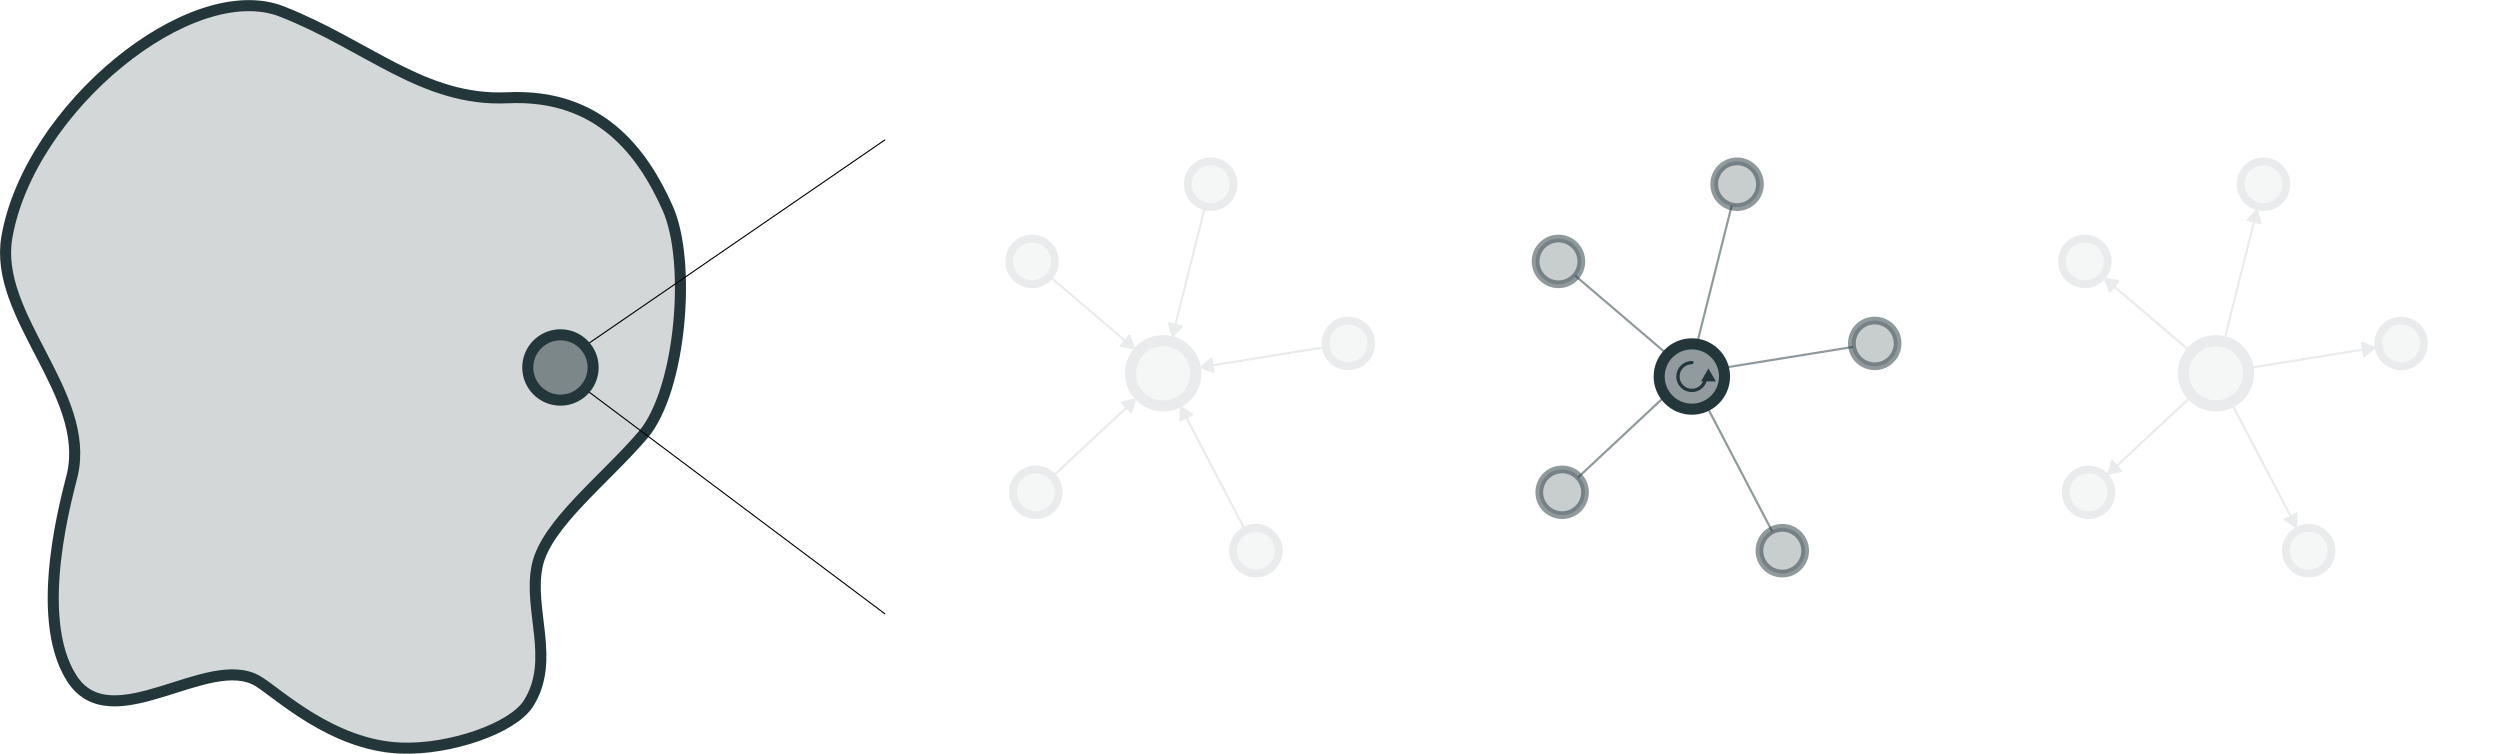 <?xml version="1.0" encoding="UTF-8" standalone="no"?>
<!-- Created with Inkscape (http://www.inkscape.org/) -->

<svg
   width="225.92mm"
   height="68.115mm"
   viewBox="0 0 225.92 68.115"
   version="1.1"
   id="svg1"
   inkscape:version="1.3.2 (091e20ef0f, 2023-11-25, custom)"
   sodipodi:docname="ac.svg"
   xmlns:inkscape="http://www.inkscape.org/namespaces/inkscape"
   xmlns:sodipodi="http://sodipodi.sourceforge.net/DTD/sodipodi-0.dtd"
   xmlns="http://www.w3.org/2000/svg"
   xmlns:svg="http://www.w3.org/2000/svg">
  <sodipodi:namedview
     id="namedview1"
     pagecolor="#ffffff"
     bordercolor="#999999"
     borderopacity="1"
     inkscape:showpageshadow="2"
     inkscape:pageopacity="0"
     inkscape:pagecheckerboard="0"
     inkscape:deskcolor="#d1d1d1"
     inkscape:document-units="mm"
     inkscape:zoom="2.0520917"
     inkscape:cx="640.56592"
     inkscape:cy="-37.279036"
     inkscape:window-width="3840"
     inkscape:window-height="2045"
     inkscape:window-x="0"
     inkscape:window-y="0"
     inkscape:window-maximized="1"
     inkscape:current-layer="layer1" />
  <defs
     id="defs1">
    <inkscape:path-effect
       effect="spiro"
       id="path-effect15"
       is_visible="true"
       lpeversion="1" />
    <inkscape:path-effect
       effect="spiro"
       id="path-effect14"
       is_visible="true"
       lpeversion="1" />
    <inkscape:path-effect
       effect="fillet_chamfer"
       id="path-effect13"
       is_visible="true"
       lpeversion="1"
       nodesatellites_param="F,0,0,1,0,0,0,1 @ F,0,0,1,0,0,0,1 @ F,0,0,1,0,0,0,1 @ F,0,0,1,0,0,0,1"
       radius="0"
       unit="px"
       method="auto"
       mode="F"
       chamfer_steps="1"
       flexible="false"
       use_knot_distance="true"
       apply_no_radius="true"
       apply_with_radius="true"
       only_selected="false"
       hide_knots="false" />
    <linearGradient
       id="swatch3"
       inkscape:swatch="solid">
      <stop
         style="stop-color:#23373b;stop-opacity:1;"
         offset="0"
         id="stop3" />
    </linearGradient>
  </defs>
  <g
     inkscape:label="Layer 1"
     inkscape:groupmode="layer"
     id="layer1"
     transform="translate(-9.749,-15.341)">
    <path
       style="fill:#23373b;fill-opacity:0.2;stroke:#23373b;stroke-width:1;stroke-linecap:round;stroke-linejoin:round;stroke-dasharray:none;stroke-opacity:1"
       d="m 35.226,16.383 c 7.762,3.048 12.794,8.147 20.387,7.793 8.323,-0.388 12.23,4.938 14.481,9.994 2.151,4.832 1.207,16.44 -2.242,20.478 -3.448,4.038 -8.758,8.067 -9.555,11.809 -0.849,3.983 1.695,8.553 -0.801,12.468 -1.432,2.246 -7.121,4.204 -11.563,4.018 C 39.765,82.686 34.881,77.998 33.08,76.908 28.574,74.178 19.817,82.274 16.221,76.619 12.625,70.964 15.933,59.8 16.29,58.227 17.962,50.874 9.134,43.912 10.37,36.782 12.395,25.094 27.03,13.164 35.226,16.383 Z"
       id="path2"
       sodipodi:nodetypes="ssssssssssss" />
    <path
       style="opacity:1;fill:none;fill-opacity:0.2;stroke:#000000;stroke-width:0.1;stroke-linecap:round;stroke-linejoin:round;stroke-dasharray:none;stroke-opacity:1"
       d="M 62.615,46.602 89.706,27.991"
       id="path4" />
    <path
       style="opacity:1;fill:none;fill-opacity:0.2;stroke:#000000;stroke-width:0.1;stroke-linecap:round;stroke-linejoin:round;stroke-dasharray:none;stroke-opacity:1"
       d="M 62.615,50.495 89.706,70.804"
       id="path5"
       sodipodi:nodetypes="cc" />
    <circle
       style="fill:#23373b;fill-opacity:0.499;stroke:#23373b;stroke-width:1;stroke-linecap:round;stroke-linejoin:round;stroke-dasharray:none;stroke-opacity:1"
       id="path3"
       cx="60.395"
       cy="48.549"
       r="2.953" />
    <g
       id="g13"
       transform="translate(0,0.525)"
       style="opacity:0.1">
      <circle
         style="fill:#23373b;fill-opacity:0.499;stroke:#23373b;stroke-width:1;stroke-linecap:round;stroke-linejoin:round;stroke-dasharray:none;stroke-opacity:1"
         id="path3-5"
         cx="114.863"
         cy="48.549"
         r="2.953" />
      <circle
         style="fill:#23373b;fill-opacity:0.499;stroke:#23373b;stroke-width:0.7;stroke-linecap:round;stroke-linejoin:round;stroke-dasharray:none;stroke-opacity:1"
         id="path3-5-2"
         cx="103.017"
         cy="38.44"
         r="2.067" />
      <circle
         style="fill:#23373b;fill-opacity:0.499;stroke:#23373b;stroke-width:0.7;stroke-linecap:round;stroke-linejoin:round;stroke-dasharray:none;stroke-opacity:1"
         id="path3-5-2-7"
         cx="119.158"
         cy="31.465"
         r="2.067" />
      <circle
         style="fill:#23373b;fill-opacity:0.499;stroke:#23373b;stroke-width:0.7;stroke-linecap:round;stroke-linejoin:round;stroke-dasharray:none;stroke-opacity:1"
         id="path3-5-2-7-6"
         cx="131.598"
         cy="45.849"
         r="2.067" />
      <circle
         style="fill:#23373b;fill-opacity:0.499;stroke:#23373b;stroke-width:0.7;stroke-linecap:round;stroke-linejoin:round;stroke-dasharray:none;stroke-opacity:1"
         id="path3-5-2-7-6-6"
         cx="123.243"
         cy="64.583"
         r="2.067" />
      <circle
         style="fill:#23373b;fill-opacity:0.499;stroke:#23373b;stroke-width:0.7;stroke-linecap:round;stroke-linejoin:round;stroke-dasharray:none;stroke-opacity:1"
         id="path3-5-2-7-6-6-9"
         cx="103.349"
         cy="59.303"
         r="2.067" />
      <path
         style="opacity:1;fill:none;fill-opacity:0.2;stroke:#23373b;stroke-width:0.2;stroke-linecap:round;stroke-linejoin:round;stroke-dasharray:none;stroke-opacity:1"
         d="m 104.589,39.782 8.027,6.85"
         id="path6"
         sodipodi:nodetypes="cc" />
      <path
         style="opacity:1;fill:none;fill-opacity:0.2;stroke:#23373b;stroke-width:0.2;stroke-linecap:round;stroke-linejoin:round;stroke-dasharray:none;stroke-opacity:1"
         d="m 118.654,33.47 -3.071,12.215"
         id="path7"
         sodipodi:nodetypes="cc" />
      <path
         style="opacity:1;fill:none;fill-opacity:0.2;stroke:#23373b;stroke-width:0.2;stroke-linecap:round;stroke-linejoin:round;stroke-dasharray:none;stroke-opacity:1"
         d="m 129.557,46.178 -11.778,1.9"
         id="path8"
         sodipodi:nodetypes="cc" />
      <path
         style="opacity:1;fill:none;fill-opacity:0.2;stroke:#23373b;stroke-width:0.2;stroke-linecap:round;stroke-linejoin:round;stroke-dasharray:none;stroke-opacity:1"
         d="M 122.286,62.751 116.231,51.166"
         id="path9"
         sodipodi:nodetypes="cc" />
      <path
         style="opacity:1;fill:none;fill-opacity:0.2;stroke:#23373b;stroke-width:0.2;stroke-linecap:round;stroke-linejoin:round;stroke-dasharray:none;stroke-opacity:1"
         d="m 104.859,57.892 7.846,-7.328"
         id="path10"
         sodipodi:nodetypes="cc" />
      <path
         sodipodi:type="star"
         style="opacity:1;fill:#23373b;fill-opacity:1;stroke:#23373b;stroke-width:0.2;stroke-linecap:round;stroke-linejoin:round;stroke-dasharray:none;stroke-opacity:1"
         id="path11"
         inkscape:flatsided="true"
         sodipodi:sides="3"
         sodipodi:cx="116.78938"
         sodipodi:cy="52.234146"
         sodipodi:r1="0.69297904"
         sodipodi:r2="0.34648952"
         sodipodi:arg1="-2.0523699"
         sodipodi:arg2="-1.0051724"
         inkscape:rounded="0"
         inkscape:randomized="0"
         d="m 116.468,51.62 1.013,0.643 -1.064,0.556 z"
         inkscape:transform-center-x="-0.16048359"
         inkscape:transform-center-y="-0.014557662" />
      <path
         sodipodi:type="star"
         style="fill:#23373b;fill-opacity:1;stroke:#23373b;stroke-width:0.2;stroke-linecap:round;stroke-linejoin:round;stroke-dasharray:none;stroke-opacity:1"
         id="path11-2"
         inkscape:flatsided="true"
         sodipodi:sides="3"
         sodipodi:cx="116.78938"
         sodipodi:cy="52.234146"
         sodipodi:r1="0.69297904"
         sodipodi:r2="0.34648952"
         sodipodi:arg1="-2.0523699"
         sodipodi:arg2="-1.0051724"
         inkscape:rounded="0"
         inkscape:randomized="0"
         d="m 116.468,51.62 1.013,0.643 -1.064,0.556 z"
         inkscape:transform-center-x="0.12324801"
         inkscape:transform-center-y="-0.0551786"
         transform="rotate(168.429,118.103,50.17)" />
      <path
         sodipodi:type="star"
         style="fill:#23373b;fill-opacity:1;stroke:#23373b;stroke-width:0.2;stroke-linecap:round;stroke-linejoin:round;stroke-dasharray:none;stroke-opacity:1"
         id="path11-2-7"
         inkscape:flatsided="true"
         sodipodi:sides="3"
         sodipodi:cx="116.78938"
         sodipodi:cy="52.234146"
         sodipodi:r1="0.69297904"
         sodipodi:r2="0.34648952"
         sodipodi:arg1="-2.0523699"
         sodipodi:arg2="-1.0051724"
         inkscape:rounded="0"
         inkscape:randomized="0"
         d="m 116.468,51.62 1.013,0.643 -1.064,0.556 z"
         inkscape:transform-center-x="-0.084497459"
         inkscape:transform-center-y="0.094844984"
         transform="rotate(-138.294,114.863,48.546)" />
      <path
         sodipodi:type="star"
         style="fill:#23373b;fill-opacity:1;stroke:#23373b;stroke-width:0.2;stroke-linecap:round;stroke-linejoin:round;stroke-dasharray:none;stroke-opacity:1"
         id="path11-2-2"
         inkscape:flatsided="true"
         sodipodi:sides="3"
         sodipodi:cx="116.78938"
         sodipodi:cy="52.234146"
         sodipodi:r1="0.69297904"
         sodipodi:r2="0.34648952"
         sodipodi:arg1="-2.0523699"
         sodipodi:arg2="-1.0051724"
         inkscape:rounded="0"
         inkscape:randomized="0"
         d="m 116.468,51.62 1.013,0.643 -1.064,0.556 z"
         inkscape:transform-center-x="0.0630022"
         inkscape:transform-center-y="-0.11579836"
         transform="rotate(158.067,114.859,48.544)" />
      <path
         sodipodi:type="star"
         style="fill:#23373b;fill-opacity:1;stroke:#23373b;stroke-width:0.2;stroke-linecap:round;stroke-linejoin:round;stroke-dasharray:none;stroke-opacity:1"
         id="path11-2-2-9"
         inkscape:flatsided="true"
         sodipodi:sides="3"
         sodipodi:cx="116.78938"
         sodipodi:cy="52.234146"
         sodipodi:r1="0.69297904"
         sodipodi:r2="0.34648952"
         sodipodi:arg1="-2.0523699"
         sodipodi:arg2="-1.0051724"
         inkscape:rounded="0"
         inkscape:randomized="0"
         d="m 116.468,51.62 1.013,0.643 -1.064,0.556 z"
         inkscape:transform-center-x="0.078204216"
         inkscape:transform-center-y="0.10105639"
         transform="rotate(74.548,114.853,48.547)" />
    </g>
    <g
       id="g12"
       transform="translate(-5.553,1.141)">
      <circle
         style="fill:#23373b;fill-opacity:0.499;stroke:#23373b;stroke-width:1;stroke-linecap:round;stroke-linejoin:round;stroke-dasharray:none;stroke-opacity:1"
         id="path3-5-4"
         cx="168.191"
         cy="48.225"
         r="2.953" />
      <circle
         style="fill:#23373b;fill-opacity:0.499;stroke:#23373b;stroke-width:0.7;stroke-linecap:round;stroke-linejoin:round;stroke-dasharray:none;stroke-opacity:1;opacity:0.5"
         id="path3-5-2-5"
         cx="156.138"
         cy="37.824"
         r="2.067" />
      <circle
         style="fill:#23373b;fill-opacity:0.499;stroke:#23373b;stroke-width:0.7;stroke-linecap:round;stroke-linejoin:round;stroke-dasharray:none;stroke-opacity:1;opacity:0.5"
         id="path3-5-2-7-0"
         cx="172.28"
         cy="30.849"
         r="2.067" />
      <circle
         style="fill:#23373b;fill-opacity:0.499;stroke:#23373b;stroke-width:0.7;stroke-linecap:round;stroke-linejoin:round;stroke-dasharray:none;stroke-opacity:1;opacity:0.5"
         id="path3-5-2-7-6-3"
         cx="184.719"
         cy="45.232"
         r="2.067" />
      <circle
         style="fill:#23373b;fill-opacity:0.499;stroke:#23373b;stroke-width:0.7;stroke-linecap:round;stroke-linejoin:round;stroke-dasharray:none;stroke-opacity:1;opacity:0.5"
         id="path3-5-2-7-6-6-6"
         cx="176.364"
         cy="63.966"
         r="2.067" />
      <circle
         style="fill:#23373b;fill-opacity:0.499;stroke:#23373b;stroke-width:0.7;stroke-linecap:round;stroke-linejoin:round;stroke-dasharray:none;stroke-opacity:1;opacity:0.5"
         id="path3-5-2-7-6-6-9-1"
         cx="156.47"
         cy="58.686"
         r="2.067" />
      <path
         style="fill:none;fill-opacity:0.2;stroke:#23373b;stroke-width:0.2;stroke-linecap:round;stroke-linejoin:round;stroke-dasharray:none;stroke-opacity:1;opacity:0.5"
         d="m 157.711,39.165 8.027,6.85"
         id="path6-0"
         sodipodi:nodetypes="cc" />
      <path
         style="fill:none;fill-opacity:0.2;stroke:#23373b;stroke-width:0.2;stroke-linecap:round;stroke-linejoin:round;stroke-dasharray:none;stroke-opacity:1;opacity:0.5"
         d="m 171.775,32.853 -3.071,12.215"
         id="path7-6"
         sodipodi:nodetypes="cc" />
      <path
         style="fill:none;fill-opacity:0.2;stroke:#23373b;stroke-width:0.2;stroke-linecap:round;stroke-linejoin:round;stroke-dasharray:none;stroke-opacity:1;opacity:0.5"
         d="m 182.678,45.562 -11.778,1.9"
         id="path8-3"
         sodipodi:nodetypes="cc" />
      <path
         style="fill:none;fill-opacity:0.2;stroke:#23373b;stroke-width:0.2;stroke-linecap:round;stroke-linejoin:round;stroke-dasharray:none;stroke-opacity:1;opacity:0.5"
         d="M 175.407,62.134 169.352,50.549"
         id="path9-2"
         sodipodi:nodetypes="cc" />
      <path
         style="fill:none;fill-opacity:0.2;stroke:#23373b;stroke-width:0.2;stroke-linecap:round;stroke-linejoin:round;stroke-dasharray:none;stroke-opacity:1;opacity:0.5"
         d="m 157.98,57.275 7.846,-7.328"
         id="path10-0"
         sodipodi:nodetypes="cc" />
    </g>
    <g
       id="g11"
       transform="translate(0,1.68)"
       style="opacity:0.1">
      <circle
         style="fill:#23373b;fill-opacity:0.499;stroke:#23373b;stroke-width:1;stroke-linecap:round;stroke-linejoin:round;stroke-dasharray:none;stroke-opacity:1"
         id="path3-5-4-6"
         cx="210"
         cy="47.394"
         r="2.953" />
      <circle
         style="fill:#23373b;fill-opacity:0.499;stroke:#23373b;stroke-width:0.7;stroke-linecap:round;stroke-linejoin:round;stroke-dasharray:none;stroke-opacity:1"
         id="path3-5-2-5-9"
         cx="198.154"
         cy="37.285"
         r="2.067" />
      <circle
         style="fill:#23373b;fill-opacity:0.499;stroke:#23373b;stroke-width:0.7;stroke-linecap:round;stroke-linejoin:round;stroke-dasharray:none;stroke-opacity:1"
         id="path3-5-2-7-0-3"
         cx="214.295"
         cy="30.31"
         r="2.067" />
      <circle
         style="fill:#23373b;fill-opacity:0.499;stroke:#23373b;stroke-width:0.7;stroke-linecap:round;stroke-linejoin:round;stroke-dasharray:none;stroke-opacity:1"
         id="path3-5-2-7-6-3-7"
         cx="226.734"
         cy="44.694"
         r="2.067" />
      <circle
         style="fill:#23373b;fill-opacity:0.499;stroke:#23373b;stroke-width:0.7;stroke-linecap:round;stroke-linejoin:round;stroke-dasharray:none;stroke-opacity:1"
         id="path3-5-2-7-6-6-6-4"
         cx="218.38"
         cy="63.428"
         r="2.067" />
      <circle
         style="fill:#23373b;fill-opacity:0.499;stroke:#23373b;stroke-width:0.7;stroke-linecap:round;stroke-linejoin:round;stroke-dasharray:none;stroke-opacity:1"
         id="path3-5-2-7-6-6-9-1-5"
         cx="198.485"
         cy="58.148"
         r="2.067" />
      <path
         style="fill:none;fill-opacity:0.2;stroke:#23373b;stroke-width:0.2;stroke-linecap:round;stroke-linejoin:round;stroke-dasharray:none;stroke-opacity:1"
         d="m 199.726,38.627 8.027,6.85"
         id="path6-0-2"
         sodipodi:nodetypes="cc" />
      <path
         style="fill:none;fill-opacity:0.2;stroke:#23373b;stroke-width:0.2;stroke-linecap:round;stroke-linejoin:round;stroke-dasharray:none;stroke-opacity:1"
         d="m 213.791,32.315 -3.071,12.215"
         id="path7-6-5"
         sodipodi:nodetypes="cc" />
      <path
         style="fill:none;fill-opacity:0.2;stroke:#23373b;stroke-width:0.2;stroke-linecap:round;stroke-linejoin:round;stroke-dasharray:none;stroke-opacity:1"
         d="m 224.694,45.023 -11.778,1.9"
         id="path8-3-4"
         sodipodi:nodetypes="cc" />
      <path
         style="fill:none;fill-opacity:0.2;stroke:#23373b;stroke-width:0.2;stroke-linecap:round;stroke-linejoin:round;stroke-dasharray:none;stroke-opacity:1"
         d="M 217.422,61.596 211.368,50.011"
         id="path9-2-7"
         sodipodi:nodetypes="cc" />
      <path
         style="fill:none;fill-opacity:0.2;stroke:#23373b;stroke-width:0.2;stroke-linecap:round;stroke-linejoin:round;stroke-dasharray:none;stroke-opacity:1"
         d="m 199.996,56.737 7.846,-7.328"
         id="path10-0-4"
         sodipodi:nodetypes="cc" />
      <path
         sodipodi:type="star"
         style="fill:#23373b;fill-opacity:1;stroke:#23373b;stroke-width:0.2;stroke-linecap:round;stroke-linejoin:round;stroke-dasharray:none;stroke-opacity:1"
         id="path11-6-4"
         inkscape:flatsided="true"
         sodipodi:sides="3"
         sodipodi:cx="116.78938"
         sodipodi:cy="52.234146"
         sodipodi:r1="0.69297904"
         sodipodi:r2="0.34648952"
         sodipodi:arg1="-2.0523699"
         sodipodi:arg2="-1.0051724"
         inkscape:rounded="0"
         inkscape:randomized="0"
         d="m 116.468,51.62 1.013,0.643 -1.064,0.556 z"
         inkscape:transform-center-x="0.16048274"
         inkscape:transform-center-y="0.01455482"
         transform="rotate(60,159.573,143.16)" />
      <path
         sodipodi:type="star"
         style="fill:#23373b;fill-opacity:1;stroke:#23373b;stroke-width:0.2;stroke-linecap:round;stroke-linejoin:round;stroke-dasharray:none;stroke-opacity:1"
         id="path11-2-1-3"
         inkscape:flatsided="true"
         sodipodi:sides="3"
         sodipodi:cx="116.78938"
         sodipodi:cy="52.234146"
         sodipodi:r1="0.69297904"
         sodipodi:r2="0.34648952"
         sodipodi:arg1="-2.0523699"
         sodipodi:arg2="-1.0051724"
         inkscape:rounded="0"
         inkscape:randomized="0"
         d="m 116.468,51.62 1.013,0.643 -1.064,0.556 z"
         inkscape:transform-center-x="-0.12324931"
         inkscape:transform-center-y="0.055183503"
         transform="rotate(-131.571,168.631,24.688)" />
      <path
         sodipodi:type="star"
         style="fill:#23373b;fill-opacity:1;stroke:#23373b;stroke-width:0.2;stroke-linecap:round;stroke-linejoin:round;stroke-dasharray:none;stroke-opacity:1"
         id="path11-2-7-5-0"
         inkscape:flatsided="true"
         sodipodi:sides="3"
         sodipodi:cx="116.78938"
         sodipodi:cy="52.234146"
         sodipodi:r1="0.69297904"
         sodipodi:r2="0.34648952"
         sodipodi:arg1="-2.0523699"
         sodipodi:arg2="-1.0051724"
         inkscape:rounded="0"
         inkscape:randomized="0"
         d="m 116.468,51.62 1.013,0.643 -1.064,0.556 z"
         inkscape:transform-center-x="0.08448496"
         inkscape:transform-center-y="-0.094841076"
         transform="rotate(-78.295,153.561,-16.629)" />
      <path
         sodipodi:type="star"
         style="fill:#23373b;fill-opacity:1;stroke:#23373b;stroke-width:0.2;stroke-linecap:round;stroke-linejoin:round;stroke-dasharray:none;stroke-opacity:1"
         id="path11-2-2-5-7"
         inkscape:flatsided="true"
         sodipodi:sides="3"
         sodipodi:cx="116.78938"
         sodipodi:cy="52.234146"
         sodipodi:r1="0.69297904"
         sodipodi:r2="0.34648952"
         sodipodi:arg1="-2.0523699"
         sodipodi:arg2="-1.0051724"
         inkscape:rounded="0"
         inkscape:randomized="0"
         d="m 116.468,51.62 1.013,0.643 -1.064,0.556 z"
         inkscape:transform-center-x="-0.062993989"
         inkscape:transform-center-y="0.11580944"
         transform="rotate(98.067,164.269,82.128)" />
      <path
         sodipodi:type="star"
         style="fill:#23373b;fill-opacity:1;stroke:#23373b;stroke-width:0.2;stroke-linecap:round;stroke-linejoin:round;stroke-dasharray:none;stroke-opacity:1"
         id="path11-2-2-9-4-8"
         inkscape:flatsided="true"
         sodipodi:sides="3"
         sodipodi:cx="116.78938"
         sodipodi:cy="52.234146"
         sodipodi:r1="0.69297904"
         sodipodi:r2="0.34648952"
         sodipodi:arg1="-2.0523699"
         sodipodi:arg2="-1.0051724"
         inkscape:rounded="0"
         inkscape:randomized="0"
         d="m 116.468,51.62 1.013,0.643 -1.064,0.556 z"
         inkscape:transform-center-x="-0.078207167"
         inkscape:transform-center-y="-0.10104893"
         transform="rotate(14.549,143.997,383.099)" />
    </g>
    <path
       id="path14"
       style="opacity:1;fill:none;stroke:#23373b;stroke-width:0.3;stroke-linecap:round;stroke-linejoin:round;marker-start:;stroke-dasharray:none"
       d="m 163.896,49.366 c 0,0.695 -0.563,1.258 -1.258,1.258 -0.695,10e-7 -1.258,-0.563 -1.258,-1.258 0,-0.695 0.563,-1.258 1.258,-1.258"
       sodipodi:nodetypes="cssc" />
    <path
       sodipodi:type="star"
       style="opacity:1;fill:#23373b;stroke-width:0.3;stroke-linecap:round;stroke-linejoin:round"
       id="path1"
       inkscape:flatsided="true"
       sodipodi:sides="3"
       sodipodi:cx="582.60162"
       sodipodi:cy="128.60083"
       sodipodi:r1="2.9331427"
       sodipodi:r2="1.0627981"
       sodipodi:arg1="-1.5707963"
       sodipodi:arg2="-0.52359878"
       inkscape:rounded="0"
       inkscape:randomized="0"
       d="m 582.602,125.668 2.54,4.4 -5.08,0 z"
       transform="matrix(0.265,0,0,0.265,9.749,15.341)"
       inkscape:transform-center-x="1.9420054e-06"
       inkscape:transform-center-y="-0.14059976" />
  </g>
</svg>
